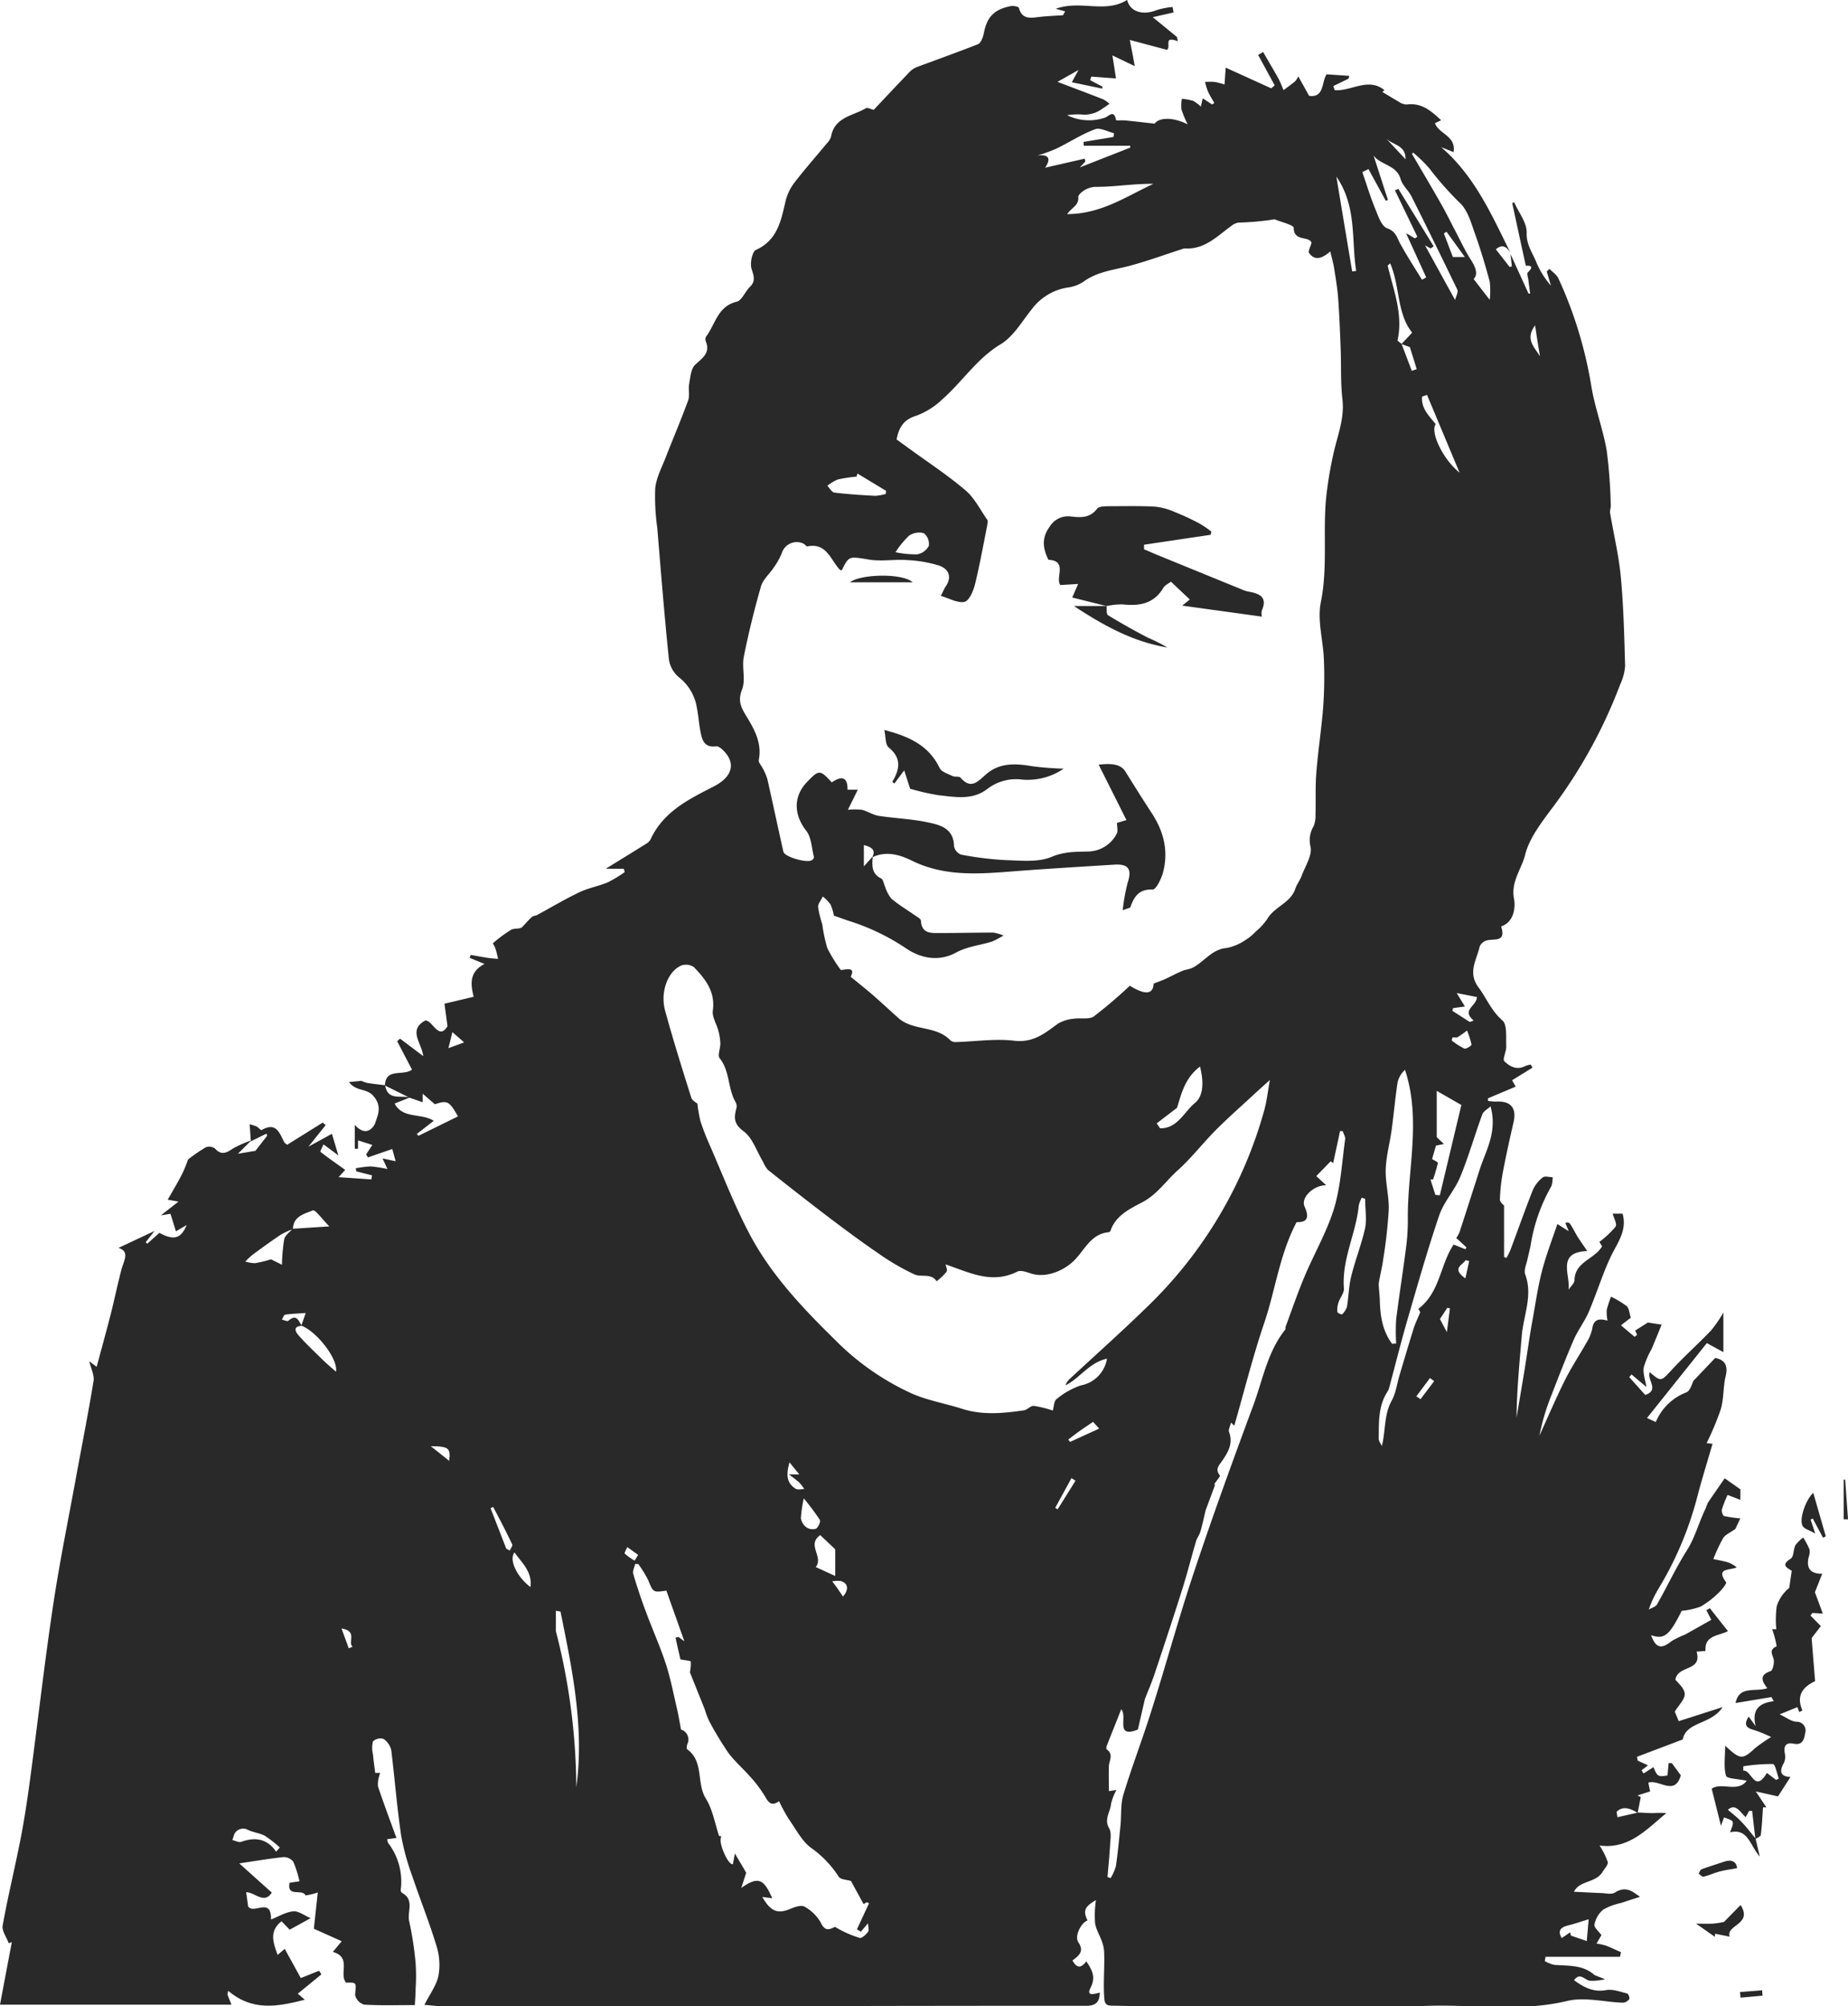 <svg xmlns="http://www.w3.org/2000/svg" viewBox="0 0 373.53 405.41"><defs><style>.cls-1{fill:#292929;}</style></defs><g id="Layer_2" data-name="Layer 2"><g id="Layer_1-2" data-name="Layer 1"><path class="cls-1" d="M50.71,230.63c-.08-1-.15-2.09-.25-3.45a10.49,10.49,0,0,1,1.4.45c.38.19.86.81,1,.73,3-1.74,3.64.63,4.62,2.49.07.13.24.21.56.48l7.2-4.49.58.52-3.48,4.35,4.75-2.6,1.3,4.36-3-2.22c-.23.55-.73,1.42-.61,1.51,1.59,1.25,3.26,2.4,5,3.64l-1.34,1.47,6.61.46.15-.82-3.2-.82-.08-.62a21.85,21.85,0,0,1,3-.37,25.21,25.21,0,0,1,3.4.53l-1-2.14,2.65.56-.68-2.47-4.91,1.7L74,233.3c.37-.58.74-1.15,1.26-1.94l-2.89-.92v1.7h-.66v-4.85c2.38,2.72,3.92.34,4.16-.44.49-1.56,1.39-3.22-.33-5.31-1.42-1.73-3.54-.9-5-2.89l2.42-.23-.06-.07a7.39,7.39,0,0,0,1.31.48c1.21.19,2.42.32,3.63.47.5,3.14,3.15,2,5,2.47L79.76,223c1.68,3.16,5.41,1.86,7.91,3.49l-3.42,2.65.32.38,8-3.93c-1.77-3.1-2.13-3.29-4.67-2.45L85.43,221v1.73l-2.63-.91-5-2.47c.15-3.64,3.61-1.84,5.48-3.2l-3-5.74.58-.53,4.69,3.53c-.33-2.73-3.12-5.22.39-7.19,1.48-.16,2.7,4.16,4.51,1.14l-.61-4.54,5.9-1.4c-.59-2.41-1-5,2.2-6.63l-3-1.23.19-.6c1.21.21,2.41.44,3.62.62.64.1,1.29.12,1.93.18-.18-.71-.32-1.44-.56-2.13a4.94,4.94,0,0,0-.51-1,26.73,26.73,0,0,1,3.7-2.75c.71-.37,1.77-.07,2.26-.57.64-.67,1.24-1.38,1.93-2,.27-.25.76-.25,1.11-.44,2.83-1.53,5.6-3.19,8.5-4.57,1.81-.87,3.87-1.22,5.73-2a25.62,25.62,0,0,0,3.43-2.07l-.18-.68h-3.65c2.62-1.62,5.47-3.36,8.3-5.13a2.25,2.25,0,0,0,.81-.92c2.59-5.51,7.68-8,12.7-10.57,3.78-1.92,4.56-4.69,1.95-7.28-.38-.39-1-.9-1.41-.84-2.63.35-2.93-1.53-3.27-3.32-.27-1.44-.35-2.93-.65-4.37a9.7,9.7,0,0,0-3.58-6.21,5.84,5.84,0,0,1-2.08-3.63c-.92-8.87-1.62-17.75-2.36-26.63a44.79,44.79,0,0,1-.41-8c.22-2.11,1.3-4.13,2.09-6.16,1.51-3.87,3.14-7.68,4.56-11.58.37-1,0-2.29.22-3.41.24-1.32.35-3,1.2-3.79,1.51-1.4,3.14-2.4,2.12-4.81a1.16,1.16,0,0,1,.12-.93c1.86-2.49,2.32-6.08,6.15-7,1.07-.27,1.71-2.06,2.68-3,1.2-1.19.78-2.21.33-3.64-.35-1.12.12-3.48.89-3.83,4.4-2,5.08-6,6-9.92a10.08,10.08,0,0,1,1.77-3.67c2.07-2.69,4.33-5.24,6.5-7.87a3.54,3.54,0,0,0,.91-1.43c.69-3.95,4.4-4.18,7-5.72.37-.22,1.12.2,1.62.31,2.42-2.57,4.86-5.17,7.33-7.74a4.09,4.09,0,0,1,1.43-.92c4.1-1.53,8.24-3,12.3-4.6.59-.23,1-1.33,1.17-2.1.63-3.34,2-4.91,5.43-5.6.54-.11,1.61.09,1.68.34.64,2.4,2.36,2.05,4.12,1.85,1.59-.19,3.2-.24,4.8-.35l.43-.78-1.9-.52c5-1.83,10,1,14.44-1.8.54,2.38,3.17,3.21,6,2.05a16,16,0,0,1,3.18-.62l.2,1.11L233,3.47l4.89,4,.18.86c-3.07-1.13-1.26,1.09-2.21,1.74l-7.5-2c.4,2,.68,3.46,1,5.29l-4.51-2.16c.2,1.28.48,3.06.72,4.65l-5-.37-.21.72,2.5,1.33-.09.37-6.13-1.28L218,14.14l-4.25,2.4c3.36,1.28,6.32,2.39,9.26,3.54a7,7,0,0,1,1.25.89c-.42.29-.82.59-1.25.86a8,8,0,0,1-1.6.93,6.77,6.77,0,0,1-2.22.42,13.21,13.21,0,0,0-3.49.1,10,10,0,0,0,7.56.52c.84-.24,1.89-1.8,2.32.45,0,.16,1.37,0,2.1.11,1.82.18,3.64.4,5.71.63.84-1.24,3.64-1.4,6.67.14a20.16,20.16,0,0,1-1.25-3,7.6,7.6,0,0,1,.08-2.17,13.29,13.29,0,0,1,2.28.42,7.3,7.3,0,0,1,1.56,1.17l.37-1.68,1.9,1.24.45-.3c-.43-.77-.92-1.51-1.28-2.31a14.07,14.07,0,0,1-.6-1.94,12.56,12.56,0,0,1,1.94,0,13.87,13.87,0,0,1,2,.52l.24-3.41,9.2,4.18.7-.6-3.34-6.14,1-.6c1,1.72,2,3.43,3,5.18.44.8.76,1.67,1.14,2.52.78-.59,1.58-1.15,2.33-1.78a4.06,4.06,0,0,0,.64-1l2.19,3.94c3.09.44,2.51-2.82,3.53-4.35l4.59.31-.16.57-3.07,1.49.28.83c3.34.26,6.78-2.67,10.06,0l-.45.35c1.08.64,2.21,1.34,3.36,2a2.92,2.92,0,0,0,1.54.55c3-.41,4.93,1.23,7,3.18l-1.25.59c.77,2.21,4.29,2.51,3.77,5.85-.93-.38-1.73-.69-2.52-1,6.73,5.75,10.21,13.64,14,21.32-.74-1.17-1.6-1.81-2.94-.68l2.8,3.58.44-.14c-.09-.83-.19-1.67-.28-2.5l3.64,8,.34,0c-.13-.91-.25-1.81-.36-2.72-.07-.53-.36-1.32-.12-1.55,1.71-1.65-.29-1.3-.4-1.37-1-4.49-1.86-8.56-2.75-12.63l.39-.18c.91,2.06,2.59,4.14,2.53,6.17-.08,2.4,1.16,4,1.9,5.83a17.57,17.57,0,0,0,3,4.85l-.84-2.87.56-.51c.62.65,1.49,1.18,1.83,2a84.35,84.35,0,0,1,6.58,21.45c.7,4.48,2.38,8.8,3.15,13.28a101.07,101.07,0,0,1,.82,11.16c0,.47-.22,1-.14,1.41.72,4.32,1.77,8.6,2.17,12.94.56,6,.7,12,.87,18a10.74,10.74,0,0,1-1,3.74,100.94,100.94,0,0,1-14,25.31c-2.09,2.82-4.4,5.85-5.22,9.13-.71,2.88-2.91,5.38-2.23,8.88.26,1.37.18,4.47-2.41,5.49-.07,0-.19.13-.18.16,1.09,3.38-1.79,2.23-3.17,2.83a2.17,2.17,0,0,0-1.19,1.15c-.59,2.71-2.49,5.22-.22,8.27,1.62,2.19,2.59,4.74,4.82,6.66,1,.88.69,3.44.77,5.24.05,1-.81,2.65-.38,3,1,1,2.49,1.89,4.17,1a5.9,5.9,0,0,1,1.15-.33l.36.64-4.12,2.54.73,1.29-5.61,2.36,0,.52a11.74,11.74,0,0,0,1.66.14c3-.16,4.18,1.32,3.51,4.22-.77,3.32-1.5,6.65-2.14,10a36.21,36.21,0,0,0-.61,5.59c0,.53.75,1.08.84,1.2V254l.48.2a15.82,15.82,0,0,0,.82-1.65c1.5-4,2.93-8.07,4.51-12.06a6.64,6.64,0,0,1,2-2.56c.41-.34,1.33-.05,2-.05a5.2,5.2,0,0,1-.24,1.8,35.21,35.21,0,0,0-4.17,11.75c-.15,1-.46,2-.66,3s-.78,2.23-.47,3.08c1.59,4.27-.34,8.27-.69,12.38-.46,5.49-1,11-1.06,16.59.53-3.17,1.08-6.34,1.6-9.52.55-3.37,1-6.76,1.62-10.14s1.06-6.64,1.9-9.88,2-6.26,3.14-9.6l2.29,1.45c-.35-.86-.52-1.27-.68-1.68.83-.21.8-.2,2.08,2.13.62,1.11,1.39,2.13,2.33,3.56-6.25.26-3.37,4.77-3.76,7.82.41-.64,1.16-1.27,1.19-1.92.12-3.79,3.94-4.14,5.58-6.84l-.54-.91a19.09,19.09,0,0,0,3.28-3.09c.34-.51-.37-1.73-.6-2.62h2c1,3.47-1.12,6-2.43,8.79-1.66,3.56-2.82,7.36-4.37,11-.81,1.92-2.13,3.62-3,5.54-1.63,3.75-3.1,7.57-4.58,11.38a44.11,44.11,0,0,0-2.42,8.16c1.7-3.74,3.31-7.52,5.14-11.19,1.28-2.58,2.9-5,4.31-7.5a8.94,8.94,0,0,0,1.22-2.9c.27-2,1.43-2.12,3.09-1.66a9,9,0,0,1-.16-2.14,21.61,21.61,0,0,1,.87-2.69,18,18,0,0,1,3.17,1.9c.5.45.53,1.44.83,2.34l-2,1.54,2.78,2.33.5-.43-.4-.84,2.57-1.62,2.87.44-.07-.06c-.69,1.67-1.36,3.34-2.06,5a16.36,16.36,0,0,0-1.58,3.71c-.18,1.21.32,2.52.54,3.93l-3-2.53-.47.53,3.23,3.61c3-1,.23-3.14.94-4.59,2.32,2,2.22,1.89,4.6-.67s5.27-5.15,7.81-7.81a27.93,27.93,0,0,0,2.45-3.58v8L345,271.4,332.9,286.54l1.78.81a10.91,10.91,0,0,1,6.2-6c.81-.35,1.14-1.84,1.42-2.34l4.39-4.61c1.68.35,2.69,1.26,2.12,3.64-.53,2.2-.36,4.58-1,6.75a57.34,57.34,0,0,1-2.86,6.83l1.2.13c-1.1,3.79-2.26,7.48-3.22,11.23a69.43,69.43,0,0,1-7.62,17.91,21.82,21.82,0,0,0-2.05,4.36c.57-.35,1.39-.55,1.67-1.05,2.05-3.6,3.81-7.38,6-10.86,1.73-2.7,2.45-5.76,3.85-8.56a10.19,10.19,0,0,1,.44-1.13c1.09-1.63,2.22-3.23,3.39-4.93l3.17,2.23v2.13l-2.59-1a24.85,24.85,0,0,0-1.15,2.95c-.1.39.18,1.24.45,1.32a25.4,25.4,0,0,0,3.27.47l-1,2.14c-1.13.8-2,1.15-2.45,1.81a34.68,34.68,0,0,0-2,4.27c.6.13,1.67.32,2.72.6a5.09,5.09,0,0,1,2,1.09c-1.52.64-4.28.07-2.14,3,.16.23-.82,1.48-1.45,2.06a17.63,17.63,0,0,1-3.68,2.85,15.48,15.48,0,0,1-3.85.87c-2.5,5-3.5,5.81-6.18,4.92.94,2.61,2.06,2.88,4.13,1.2a17,17,0,0,1,2.71-1.31c1.79-1,3.55-2,5.33-3l-1-1.94.71-.41c1.17,1.5,2.35,3,3.66,4.64-2,1-4.78.82-4.54,4l-1.8.14c1.16,4.08-3.77,2.65-4.29,5.65.46.63,1.78,1.67,1.88,2.81s-1.13,2.21-2,3.67c.14.32.47,1.13.79,1.92l8.87-2.84c-2.33,3.59-7.34,2.87-8.05,6.53L330.87,355l.16.78,2.08.94-1.31,1,.41.65,2-1.28c.77,1.89.93,2,2.83,1.67l.24-2.49h.64l1.82,2.48c-1.22,4.25-4.34.78-6.57,1.47.14.7.25,1.23.36,1.77l-2.55.82.66.32c-.2,1.06-.41,2.12-.62,3.2-1.46-.86-2.91-1.5-4.26-.23l.16,1.11,4.15-.94c1.06,0,2.12.13,3.18.11a15.59,15.59,0,0,1,2.56,0c-4,3.28-7.55,7.34-13.5,6.55a14.36,14.36,0,0,1,1.66,3.34c.1.58-.66,1.33-1.06,2-1.14,1.85-3.44,1.77-5,3a3.64,3.64,0,0,0-.78,1c1.87.09,3.57.19,5.27.25,1,0,2.28.38,3-.08,2.35-1.5,3.72-.06,5.09.84l-3.88,1.27a12.14,12.14,0,0,0-3.59,1.35,5.33,5.33,0,0,0-1.74,3c-.12.58.88,1.38,1.41,2.13l-1,1.72a11.68,11.68,0,0,1,1.85.38c1.06.4,2.07.9,3.11,1.36l-.22.92H312.4l-.16.86a6.61,6.61,0,0,0,1.91.77c2.8.23,5.72-.06,8.07,2a.88.88,0,0,0,.21.12l2,.79a11.51,11.51,0,0,1-3.11.3c-1.05-.19-2-1.76-3.16-.1,1.94,1.4,3.83,2.46,6.44,2,1.34-.26,2.88.33,4.29.68.24,0,.57.95.42,1.16a1.82,1.82,0,0,1-1.29.7c-3.76-.13-7.71-1.2-11.22-.36-9.45,2.27-18.92.68-28.35,1-9.75.37-19.52.08-29.28.07s-19.35,0-29,0c-1.81,0-3.61-.1-5.41-.11-1.44,0-1.51-.64-1.59-2-.17-3,.13-5.94,0-8.9-.13-2.35-1.46-3.78-1.82-5.7a21,21,0,0,1,.17-4.74c-2.31,1.36-2.65,2.16-1.7,4.12-1.29.44-2.68,3.16-1.87,4.38,1.22,1.82.24,2.65-1.17,3.7.88,1.66,1.79,1.55,2.79.17,1.14,1.73,2,3.16.84,5.39-.9,1.77.83,1.2,1.88.94,0,1.85-.79,2.66-2.66,2.66q-29,0-57.93.07l-71.08.09c-1.66,0-3.31-.23-4.83-.34,1-2.06,2.41-3.87,2.83-5.87a12.66,12.66,0,0,0-.4-6.07c-1.44-4.73-3.29-9.33-4.86-14a48.89,48.89,0,0,1-2.27-8.24c-.85-5.72-1.3-11.51-2-17.25a3.74,3.74,0,0,0-1.58-2.32,2.19,2.19,0,0,0-2.12.5,5.39,5.39,0,0,0,0,2.62c.1,1.17.27,2.32.45,3.75l1,0a5.24,5.24,0,0,0-.2.65,5.32,5.32,0,0,0-.23,2.12c1.15,3.43,2.42,6.8,3.72,10.38l-1.86.25a2.34,2.34,0,0,0,.19.77A12.81,12.81,0,0,1,81,381.87a.75.75,0,0,0,.26.63c2.58,1.37,1,3.83,1.45,5.74a67.17,67.17,0,0,1,1.3,8.49,39.62,39.62,0,0,1,0,5.11c0,1-.09,2.05-.16,3.33-3.26,0-6.77.11-10.27-.09a2.73,2.73,0,0,1-1.81-1.95c.24-2.56.38-2.55-1.82-2.49-1.5-1.81,1.19-5.14-2.68-6.21l1.8-2.16-5.63-2.53.79-7.33a12.21,12.21,0,0,1-2.48.6c-.65-1.44-3.8.48-3.22-2.55l2-.31a22.21,22.21,0,0,0-1.24-3.94,2.43,2.43,0,0,0-2-.94c-3.08.33-6.14.85-8.93,1.27l6.58,5.9c-1.55,2.42-3.42-.07-5.18-.08l.39,2.86c1.09,1.72,4.73-2,4.63,2.66,1.49-.59,2.95-1.5,4.48-1.65,1.07-.11,2.23.83,3.53,1.37l-4.24,2.34-1.64-1.71c-2.65,2.09-1.6,4.47-.8,6.81l1.44-1.23,3.25,5.9c1-.39,2.33-.94,3.71-1.48l.45.74-4.77,3.9,1.42,1.21c-5.57,1.46-10.67,2.32-15.48-1.8l-.16.75.81,2.06H0c.82-4.35,1.6-8.49,2.39-12.63l-.63.2c-.44-1.2-1.42-2.49-1.22-3.58,1.05-5.86,2.48-11.65,3.62-17.5.78-4,1.39-8.06,1.93-12.11,1.55-11.53,2.86-23.08,4.57-34.58,1.27-8.58,3-17.08,4.57-25.61,1.23-6.74,2.57-13.46,3.68-20.21.19-1.17-.51-2.48-.87-4l1.5,1.12c.95-3.55,1.91-7,2.79-10.43.78-3.05,1.41-6.14,2.21-9.19.48-1.82,1.77-3.69-.6-4.4l7.29-3.42L29.46,251l.3.33,2.46-2.21c2.86,1.58,4.39,1.2,5.51-1.58l-2.17,1.28-1.1-3.55-1.94.32,3.56-2.78-2.18-.38c1.06-1.86,2.1-3.59,3-5.38a25.33,25.33,0,0,0,1.1-2.74,32.32,32.32,0,0,1,3.6-2.48,2,2,0,0,1,1.85.25c1.28,1.44,2.33.89,3.64,0a24.6,24.6,0,0,1,3.7-1.64l-2.7,2.7,3.54-.59L54,229.5l-.13-.43ZM283.29,69.48l2.07,5.45,1-.33c-.54-1.74-1.08-3.48-1.39-4.46l-1.69-.62,2.16-2.31c-3.13-3.85-2.43-9.35-4.45-14-.39.37-.51.44-.5.48,1.19,5,3.14,9.79,2,15.06C282.43,68.89,283,69.21,283.29,69.48ZM61,267.91c-1.82.12-1.33,1.16-.64,1.94,1.38,1.56,2.89,3,4.39,4.46,1,1,2,1.86,3.16,2.87.48-2.51-3.81-8.07-7-9.31l.88-2.55c-1.49.11-2.83.14-4.14.34-.28,0-.46.68-.68,1,.45.09,1.13.42,1.32.23C60,265.38,60.37,267,61,267.91Zm-1.82-19.54a16.91,16.91,0,0,0-2.36,1.09c-2,1.31-3.86,2.69-5.76,4.08a14.77,14.77,0,0,0-1.47,1.39,7.3,7.3,0,0,0,2,.32,25.92,25.92,0,0,0,3.18-.78l2.22,1.1a37,37,0,0,1,.45-5.14c.18-.8,1.1-1.43,1.69-2.13l7.44-.48c-1.45-1.45-2.83-3.43-3.34-3.23C61.56,245.27,59.25,245.77,59.21,248.37Zm117.13-75.14c.71-1.45,0-2-1.7-2.47v4.31l1.79-2c-.12,1.74-.32,3.45,1.7,4.44.43.21.52,1.1.8,1.66a7.21,7.21,0,0,0,1.28,2.43c1.47,1.24,3.15,2.24,4.73,3.35.46.32,1.21.7,1.23,1.08.15,2.68,2.06,2.51,3.85,2.51,3.6,0,7.19-.09,10.79-.09a9.33,9.33,0,0,1,2.05.59,17.27,17.27,0,0,1-2.34,1.23c-2.39.74-5,1-7.17,2.18-3.63,2-7.22,1.12-10-.69a44.59,44.59,0,0,0-11.28-5.53c-1.09-.34-2.16-.74-3.49-1.21a9.89,9.89,0,0,0-.68-2.25,8.17,8.17,0,0,0-1.56-1.61c-.34.73-1,1.47-.95,2.18a22.84,22.84,0,0,0,.85,3.45,31,31,0,0,0,1,4.77,30.27,30.27,0,0,0,2.74,4.45c.79,0,3.13-.84,2,1.37,1.64,1.35,3.11,2.5,4.51,3.72,1.68,1.47,3.33,3,5,4.5,3,2.81,7.75,1.55,10.64,4.63a1.62,1.62,0,0,0,1.14.34c3.93-.11,7.9-.72,11.76-.27s6.17-1.49,8.83-3.44a7.51,7.51,0,0,1,3.19-1c1.36-.23,3.09.21,4.07-.47a95.06,95.06,0,0,0,7.28-6.2c3.27,2,4.71,1.68,4.81-.43.89-.35,1.64-.61,2.35-.93,1.15-.53,2.26-1.13,3.43-1.63.66-.29,1.43-.32,2.07-.64,2.38-1.18,3.88-3.76,6.93-4a10.26,10.26,0,0,0,3.8-1.62,10,10,0,0,0,2.05-1.69,12.52,12.52,0,0,0,2.32-2.52c1.43-2.52,4.74-3.23,5.7-6.17.29-.88.92-1.65,1.24-2.52.73-2,2.18-4.12,1.83-5.91a5.49,5.49,0,0,1,.61-4.17,5.67,5.67,0,0,0,.39-2.39c.08-2.84-.06-5.69.17-8.51.35-4.31,1-8.58,1.36-12.88a86.41,86.41,0,0,0,.17-9.79c-.13-3.91-1.37-8-.63-11.67,1.42-7,.41-14,1.06-20.94a77.34,77.34,0,0,1,1.43-8.81c.79-3.74,2.35-7.29,1.88-11.3-.39-3.32-.23-6.7-.35-10s-.26-6.84-.5-10.25c-.14-2-.48-4-.79-6-.16-1.06-.46-2.1-.81-3.62-1.84,1.62-3.23,1.81-4.29.32-.25-.35.28-1.24.5-2.07-.53-1.43-3.59-.18-3.61-3,0-.59-2.5-1.16-3.85-1.74a54,54,0,0,1-7.3.67,3.09,3.09,0,0,0-1.48.69c-2.84,2.05-5.34,4.75-9.28,4.53a2,2,0,0,0-.71.16c-3.66,1.17-7.28,2.52-11,3.47-3.05.77-6.19,1.13-8.85,3.08a7.52,7.52,0,0,1-3.19,1.19,11.19,11.19,0,0,0-7.26,4.36c-2,2.49-3.72,5.54-6.31,7.1-4.82,2.9-7.72,7.55-11.76,11.1A15.37,15.37,0,0,1,185.23,84c-2.69.81-3.56,2.49-4,4.81.89.64,1.62,1.16,2.34,1.69,3.88,2.83,7.91,5.47,11.56,8.56,1.84,1.56,3,3.94,4.44,6,.14.22,0,.64,0,1-.81,4-1.53,8.1-2.52,12.1-.33,1.31-1.19,3.27-2.1,3.46-1.4.29-3.06-.71-4.79-1.21.53-1,.71-1.51,1-1.91,1.35-2,.54-3.59-1.42-4.24a26.39,26.39,0,0,0-6.45-1.09c-2.5-.17-5.07.3-7.53-.08-4.17-.66-4.14-.85-5.62,2.16-.14-.05-.34-.06-.43-.17-1.85-2-2.65-5.46-6.53-4.67-.21,0-.49-.41-.78-.56a3.16,3.16,0,0,0-4.37,1.9,14.29,14.29,0,0,1-1.63,2.93c-.84,1.29-2.18,2.4-2.58,3.79-1.35,4.7-2.53,9.47-3.48,14.26-.42,2.14.41,4.63-.34,6.56-.85,2.15-.33,3.46.7,5.16,1.69,2.77,3.37,5.6,2.67,9.13-.1.49.53,1.11.8,1.68a11.09,11.09,0,0,1,.93,2.16c1.11,4.89,2.14,9.8,3.25,14.7.25,1.07,4.92,2.37,5.8,1.67.18-.14.41-.43.37-.59-.46-1.81-.5-4-1.57-5.34-2.49-3.19-2.66-6.89.17-9.84,2.43-2.52,2.62-2.52,5,.08,1.77-1.21,3.22-1.37,3.19,1.48h2.07l-2,4.06a13,13,0,0,1,2.85,0c1.13.3,2.18,1,3.31,1.21,3.29.51,6.64.62,9.88,1.3,2.57.53,5.37,1.21,5.41,4.87a2.32,2.32,0,0,0,1.45,1.68,66.55,66.55,0,0,0,9.09,1.11c3.08.09,6.5.47,9.18-.66s5-1,7.54-1.09a6.61,6.61,0,0,0,5.63-3.6c.3-.55.05-1.41.05-2.17l1.91-.58c-1.91-3.82-3.73-7.44-5.61-11.19,3.1-.37,4.59.09,5.42,1.42,1.75,2.8,3.49,5.61,5.31,8.37,2.45,3.74,3.44,7.76,2.24,12.11-.35,1.26-1.4,3.36-2.06,3.33-2.76-.11-3.74,1.41-4.5,3.55-.06.18-.52.23-1.55.63a39.06,39.06,0,0,1,1-5.56c.9-2.7.2-3.83-2.71-3.65-6.75.42-13.5.82-20.24,1.34-7,.54-14,1.15-20.7-2.16C181.89,172.71,179.06,171.9,176.34,173.23Zm14.82,82.29c.05.31.43,1.09.19,1.46a11.14,11.14,0,0,1-2,1.92c-1.14-1.7-3.1-.75-4.47-1.37a47.74,47.74,0,0,1-7.18-4.17c-3.29-2.24-6.49-4.61-9.66-7-4.3-3.26-8.55-6.59-12.78-9.95a6,6,0,0,1-1-1.65c-1.28-2.11-2.11-4.83-3.94-6.17-2.08-1.53-1.92-2.85-1.42-4.74a1.73,1.73,0,0,0-.2-1.17c-1.6-2.74-1.1-6.22-3.21-8.84-.46-.57.16-2,.14-3a11.57,11.57,0,0,0-.39-2.54c-.36-1.38-1.31-2.8-1.13-4.08.54-3.83-1.5-6.38-3.83-8.8a2.87,2.87,0,0,0-2.54-.32c-2.71,1.16-4.3,5.33-3.28,9.1,1.61,5.9,3.45,11.75,5.29,17.59.19.62,1,1,1.25,1.23a27.94,27.94,0,0,0,.61,3.54,49.05,49.05,0,0,0,1.86,4.8c2.59,5.92,4.92,12,7.9,17.69,4.34,8.36,10.77,15.15,17.45,21.7a52,52,0,0,0,15.58,10.87c3.24,1.41,6.82,2,10.22,3.1,4.1,1.27,8.22.87,12.35.27.72-.1,1.41-1,2.06-.9a22.34,22.34,0,0,1,3.79.94c.25-.83.25-1.94.78-2.32a15.43,15.43,0,0,1,4.9-2.76,6.56,6.56,0,0,0,5.28-5.4c-3.59.77-5.48,3.94-8.39,5.4a3.46,3.46,0,0,1,1-1.44c5.09-4.73,10.29-9.34,15.26-14.19a87.64,87.64,0,0,0,23.93-40c.51-1.85.71-3.79,1.13-6.09-1.53,1.38-2.55,2.28-3.54,3.21-2.48,2.29-5,4.52-7.4,6.92-2.63,2.65-4.92,5.65-7.69,8.13-2.38,2.13-4.12,4.85-7.16,6.45-2.46,1.31-5.39,2.64-6.43,5.78a.55.55,0,0,1-.39.28c-3.89.37-5,4.14-7.53,6.23-2.18,1.84-5.43,3-8.18,2.1-.87-.28-2-.71-2.72-.38C200.41,259.57,195.92,257.1,191.16,255.52ZM172,380.09c-.88-.27-2-.26-2.44-.81a21.19,21.19,0,0,0-5.39-5.72c-2-1.33-3.27-3.91-4.75-6a35.19,35.19,0,0,1-1.95-3.59c-1.52,1.06-2.11.32-2.83-.95a25.57,25.57,0,0,0-3-4c-1.44-1.65-3.15-3.09-4.44-4.85a66.86,66.86,0,0,1-3.92-6.51,17.27,17.27,0,0,1-.83-2.25l-3-7.48a9,9,0,0,0,.17-2.17c0-.18-1-.23-2.08-.44-.27-1.14-.65-2.78-1-4.41l.61-.12,1.18.87-3.64-10.24c-2.72.4-2.65.37-3.68-2.14a23.09,23.09,0,0,0-2-3.24l-.63,0c-.14.66-.55,1.4-.38,2,.74,2.55,1.59,5.08,2.52,7.57,1.29,3.49,2.83,6.9,4,10.43,1,3,1.59,6.16,2.32,9.26.31,1.3.51,2.62.81,4.19a2.12,2.12,0,0,1,1.26,3c-.1.31-.16.87,0,1,3.41,2.47,1.82,6.81,3.75,9.93,1.39,2.23,1.83,5,2.69,7.59.49,0,.46.13.39.28-.56,1.11,1.48,5.72,2.4,5.4l.4-2.15c.86,1.46,1.55,2.62,2.29,3.89l-1,3.07c3.39-2.37,4.54-1.9,6.25,2.08l-2-.26c1.72,3,3.12,3.5,5.82,2.35.84-.36,2.1-.76,2.7-.39a8.45,8.45,0,0,1,3.29,3.2c.87,1.87,1.75,1.43,2.88.88a21.39,21.39,0,0,0,5,2.23c.43.12,1.27-.67,1.69-1.23.25-.33,0-1,0-1.73L174,390.34l-.79-.48c.82-1.76,1.63-3.52,2.45-5.27l-.47-.2-.64.37Zm73.47-80.18.11.19-1.88,5.06c-.46,1.89-.71,3.15-1.08,4.36-.2.68-.69,1.27-.89,2-.93,3.15-1.73,6.35-2.72,9.48-1.83,5.8-3.74,11.57-5.67,17.34-.6,1.79-1.36,3.53-1.93,5-.5,2.19-.95,4.12-1.41,6.15-4.73,1.88-2-2.71-3.38-4.09-1,2.6-2,5-2.92,7.4-.08.22-.13.64,0,.71,1.44,1,.48,2.22.44,3.37-.07,1.69,0,3.37,0,5.06l1.53-.24a10.93,10.93,0,0,0-1.09,2.75c-.12,1.66-1.49,3.15-.39,5,.5.86.25,2.22.19,3.34-.12,2.17-.34,4.33-.53,6.49l.63.24a10,10,0,0,0,1.07-2.4c.4-2.73.65-5.48.93-8.22.2-2.07,0-4.25.57-6.2,1.72-5.67,3.86-11.22,5.64-16.88,3-9.43,5.58-19,8.71-28.33,3.77-11.31,7.85-22.52,12-33.71,1.87-5.12,2.83-10.66,6.37-15.09.13-.16,0-.48.12-.69,1.24-3.34,2.39-6.72,3.77-10,1.94-4.64,4.54-9.06,6-13.85,1.34-4.46,1.58-9.27,2.23-13.94.07-.52-.33-1.1-.5-1.65l-.53,0q-.69,3.25-1.4,6.49l-.48-.4-2.93,3,2,1.85c-2.59,0-5.18,2.53-4.36,4.32,1.05,2.3.45,3.21-1.61,3.13-3.46,6.55-4.27,13.68-6.54,20.37-2.34,6.88-4.1,14-6.06,20.77l-.67-.63c-.19.83-.55,1.47-.39,1.9.85,2.22-.14,4-1.28,5.68-.65,1-1.68,1.8-.54,3.15C246.61,298.39,245.81,299.33,245.44,299.91Zm35.94-28.37.79-.05a41.26,41.26,0,0,1,0-4.85c.6-4.85,1.38-9.68,2-14.53a42.59,42.59,0,0,0,.36-5.86c-.08-10,2.75-19.95-.57-30.07a5.06,5.06,0,0,0-1.48,2.42c-.5,3.21-.78,6.46-1.22,9.69-.36,2.67-1.11,5.31-1.2,8s.7,5.47.61,8.2a99.69,99.69,0,0,1-1.12,10c-.21,1.54-.6,3.06-.86,4.59a4.77,4.77,0,0,0,0,1.19c.06.89.17,1.78.18,2.68C279,266.07,279.48,269,281.38,271.54Zm19.89-48c-.57.54-1.44,1-1.68,1.62-1.54,4.19-2.76,8.52-4.46,12.64-1.11,2.72-3.3,5-4.25,7.78-2.38,7-4.38,14.07-6.44,21.15-1.33,4.6-2.48,9.24-3.73,13.86a2.51,2.51,0,0,1-.32.66c-1.87,2.92-1.71,6.22-1.74,9.48,0,.49.41,1,.63,1.47.8-3.19.4-6.31,2-9.19.84-1.52,1.06-3.4,1.57-5.11.94-3.14,1.86-6.28,2.84-9.4.3-1,.77-1.93,1.36-3.36l-.4-.65c4.44-3.37,4.38-8.93,7.14-13l2.39.95.2-.38-2.06-1.9A5.52,5.52,0,0,0,295,249c1.4-4.27,2.77-8.55,4.14-12.84C300.42,232.3,302.69,228.63,301.27,223.55ZM294.11,60.62c.17-.71.69-1.59.45-2.1Q290,49.06,285.3,39.69c-.62-1.23-1.84-2.23-2.2-3.51-.84-2.91-4.05-2.79-5.47-4.77l2.91,9-.44.15q-1.74-3.2-3.5-6.39l-1.24.6c.85,2.46,1.6,4.95,2.58,7.35.6,1.46,1.28,3.59,2.42,4,1.88.66,2,2,2.76,3.3,1.34,2.42,2.85,4.74,4.3,7.11l.86-.47c-1.29-2.83-2.59-5.66-4.08-8.94L286,48.17l.48-.34q-2.26-4.68-4.52-9.37l.68-.3,7.14,11.61-.61.43-1.13-.61Zm-8.48-29.79-.23.27c2,3.44,4.05,6.86,6,10.32,1,1.76,1.88,3.6,2.83,5.39s1.87,3.81,3,5.57c1,1.56,1.62,3,.63,4l3.25,4.21a15.59,15.59,0,0,0,0-3.7c-.88-3.28-1.86-6.53-3-9.73-.75-2.1-1.4-4.51-2.87-6A64.44,64.44,0,0,1,288.89,34,28.11,28.11,0,0,0,285.63,30.83Zm-75.94.6c2.35-.3,2.77.66,1.56,2.46l8-1.83.12.59-1.11,1.18,10.19-4,0-.38h-9.38l-.07-.77,6.06-1,.12-.76c-1.29-.31-2.8-1.19-3.83-.8-2.73,1-5.23,2.66-7.88,3.94A32.9,32.9,0,0,1,209.69,31.43Zm80.71,189v9.36l1.46,1.38-1.61.33c-.3,1-.55,1.92-.79,2.72.31.2,1.21.59,1.17.79a29,29,0,0,1-1,3.37l-.5-.06,1,3.14.9.07c1.47-6.16,2.94-12.31,4.35-18.24ZM215.7,43.26c6.87,0,11.94-3.57,17.43-6.11-3.92-.06-7.77.62-11.62.61-1.95,0-3.61,1.49-3.56,2.06C218.08,41.53,216.67,41.89,215.7,43.26ZM116.49,361.15c1.64-12.11-.82-23.8-3.2-35.5l-.94-.16v4.09A129,129,0,0,1,116.49,361.15ZM275.93,242.24l-.68-.22a6.28,6.28,0,0,0-.61,1.58c-.54,5.66-3.47,10.88-3,16.75.07.91-.78,1.88-1.1,2.85a4.78,4.78,0,0,0-.22,1.91c0,.2.87.56.93.49a3.54,3.54,0,0,0,1-1.51c.35-2.07.37-4.21.88-6.23.81-3.3,2.1-6.49,2.82-9.8C276.26,246.2,275.93,244.18,275.93,242.24ZM233.8,227l.69,1c3.51.06,4.87-3.35,7.06-5.14,1.79-1.46,1.74-4.49,1-7.34-3.21,2.43-3.84,5.89-4.65,8.34ZM173.32,95.69l-.19.62a29.6,29.6,0,0,0-3.79.58,8.91,8.91,0,0,0-2.11,1.27c.47.48.9,1.32,1.43,1.38,2.73.33,5.48.5,8.23.65a9.54,9.54,0,0,0,2.14-.38l.07-.62Zm7.69,15.9a20,20,0,0,0,4.34.43,3.31,3.31,0,0,0,2.39-1.71,2.79,2.79,0,0,0-1-2.56,3.57,3.57,0,0,0-3,.5A17.73,17.73,0,0,0,181,111.59Zm92.3-56.74.81-.1c-1-6.27.18-13-4-19.06C271.22,42.4,272.27,48.62,273.31,54.85ZM288.44,79.8l-1,.34c-.23,2.34,1.4,3.9,2.75,5.56-1.15,1.67,1.5,7.15,4.83,9.81ZM165.79,310.2c-2.82,2,.76,4.39-.91,6.46l3.94,1.8v-5.39Zm-110,64,.77-.87a22.31,22.31,0,0,0-3-2.35c-1.05-.58-2.35-.68-3.43-1.21a2,2,0,0,0-2.73.78c-.16.42-.29.84-.43,1.27.6.13,1.29.54,1.78.36C51.58,371.18,54,371.51,55.82,374.19Zm261.59,16.26.14.67,3.21,1.1c.13-1.54.27-3.07.38-4.4-1.67.5-2.84.92-4,1.2-1.8.42-2.28,1.18-1.44,2.6ZM162.47,302.78a25.48,25.48,0,0,0-.59,4,2.79,2.79,0,0,0,1.14,1.86,2.19,2.19,0,0,0,1.93.26c.47-.3,1-1.48.73-1.83A52.59,52.59,0,0,0,162.47,302.78Zm134.61-96.27.79-.29c-2.58-2.18.63-2.88.65-4.75l-4.08-.8,1.66,2.72-2.39.32-.15.55ZM104,313.7c-1.18,1.45.45,4.91,3.22,7C107.62,317.57,105.48,315.83,104,313.7Zm-4.34-9.18-.51.24,3.18,8.18.71.39c.18-.42.63-1,.5-1.24C102.33,309.54,101,307,99.69,304.52Zm193.92-94.89-.15.63a14.92,14.92,0,0,0,2.56,1.63c.35.13,1.47-.6,1.44-.81a17.32,17.32,0,0,0-.9-2.84,21.51,21.51,0,0,1-1.86,1.31C294.42,209.71,294,209.61,293.61,209.63Zm-134,85.87c-.61,2.2-.77,4.07,1.25,5.34.42.26,1.14.05,1.73.06a8.53,8.53,0,0,0-1-1.32,26.68,26.68,0,0,0-2.11-1.64h2.11ZM293.66,51.94h2.42l-3.7-5.12-.53.36ZM220.94,287.31c-1,.69-1.9,1.27-2.76,1.89s-1.51,1.13-2.26,1.7l.37.47,5.88-2.69Zm-50.55,35.32c.29-.4.4-.52.48-.66.65-1.19.35-2.1-.94-2.49a5.25,5.25,0,0,0-1.71.07c.48.65,1,1.3,1.43,2C169.87,321.83,170.08,322.15,170.39,322.63Zm47-23.42-.82-.52-3.28,6,.49.3ZM90.62,211.81l3.2-1.17-2.38-2.08C91.14,209.73,91,210.48,90.62,211.81ZM310.28,65.74c-2,2.77-.29,4.2,1,6.27C310.89,69.78,310.63,68.07,310.28,65.74Zm-24,216.42.85.57,2.75-3.64-.85-.62Zm-158,33.2.7-1.16-2.2-1.59c-.18.47-.63,1.2-.49,1.34A11.88,11.88,0,0,0,128.27,315.36ZM87.08,292.24l3.71,2.95C91.1,292.62,90.72,292.26,87.08,292.24ZM70.49,333.07l.79-.31c-1.1-.87,1.13-3.15-2.25-3.69Zm225.7-74.74c.32-1.46.55-2.49.77-3.52l-.74-.16C295.69,255.65,293.27,256.23,296.19,258.33Zm-3.74,10.85c.26-2,.44-3.4.62-4.78l-.52-.15-1.5,2.29Zm-8.36-237c.08-2.9-2.58-2.85-3.92-4.2Z"/><path class="cls-1" d="M354.85,371.53c.23,1,.47,2,.85,3.63-2-2.27-2.39-5.78-6-4.9.21-.71.69-1.5.52-2.11-.12-.44-1.13-.62-1.74-.91l-.63,1.7-1.87-7.5c2-1.37,5.28.85,7.08-1.6-1.74-.39-4-.4-4.18-1-.51-1.74-.18-3.73-.18-6.08,3.12,2.89,3.48,2.85,6.15.41A33.38,33.38,0,0,1,358,351a28.29,28.29,0,0,0-3.44-1.41c-1.53-.39-2.2-1-1.11-2.71.51.7,1,1.33,1.42,1.95-.76-3,.35-4.69,3.65-5.06l-.47-.84-7.24,1.2c.72-3.61,4-2.15,6.42-3-1.33-1.62-1.44-2.74.65-3.44.43-.14.72-1.44.66-2.17-.09-1-1.23-2.07.57-2.85a22.31,22.31,0,0,0-.91-3.48l.84.05a20,20,0,0,1,.08-4.65,7.85,7.85,0,0,1,2.53-3.72c.16-1.06.31-2.12.51-3.44-.63-.52-2.47-1.06-.2-2.47.63-.39.5-1.87.95-2.73a7.15,7.15,0,0,1,1.57-1.53,16,16,0,0,1,1.28,2.41,3.49,3.49,0,0,1-.21,1.65c-.44,2.11.34,3.27,2.77,3.25l-1.48,3.74,1.6,4.31-2.09-.13-.41.52,2.1,2.14L366.18,331c.21,2.67.45,5.61.7,8.71-2.42,1.14-3.9,2.88-2.56,5.92l-.64.33-.38-1-3.58,1.46c1.34.64,2.31,1.41,3.34,1.5a1.77,1.77,0,0,1,1.81,2.31c-.19,1.1-.46,2.51-2.33,2.12-1.55-.32-2.08.46-1.77,2a3,3,0,0,1-.23,1.95c-1.08,1.93-.37,2.7,1.36,2.78L359.38,363l-4.49-1c.95,1.42,1.55,2.31,2.14,3.21l-.68,0c-.13,1.86-.21,3.73-.44,5.57,0,.32-.72.56-1.1.84l-.66-5.69h-.6l-.71,1.26c-1.18-1.06-2-2.87-3.59-1.48,1,.85,2,1.6,2.8,2.49C353.05,369.22,353.92,370.4,354.85,371.53Zm2.29-13.26,1.86,1.4.55-.27c-.39-1-.72-2.9-1.19-2.94a35.44,35.44,0,0,0-6,.46l0,.88C354.07,357.58,354.62,362.46,357.14,358.27Z"/><path class="cls-1" d="M342.81,388.71c1.4,0,2.4.06,3.39,0s1.91-.29,2.26-.34l3.36-3.42c2.53,4-3,3.93-2.21,6.4l-2.92-.6-.09.61C345.43,390.54,344.27,389.74,342.81,388.71Z"/><path class="cls-1" d="M366.51,301.65l2.53,8.8-.56.28-2.07-3.87-.44.19c.23.69.46,1.38.93,2.83-1.23-.7-2.15-.91-2.52-1.49C363.62,307.21,364.82,303.26,366.51,301.65Z"/><path class="cls-1" d="M351.11,377.5c-1.33.25-2.46.39-3.56.68s-2.12.79-3.21,1.05c-.28.07-.7-.4-1-.63.19-.3.32-.78.59-.88,1.51-.56,3.05-1,4.57-1.53S351,376.22,351.11,377.5Z"/><path class="cls-1" d="M372.66,307v-8l.3,0,.57,8Z"/><path class="cls-1" d="M356.26,403.26l-4.46.41-.09-1.14,4.46-.35Z"/><path class="cls-1" d="M223.72,122.48l-7-1.74,1.2-2.74-3.6.22c-1.07-1.5,1.56-4.88-2.4-5.11-1.15-2.27-1.41-4.42.22-6.64a4.35,4.35,0,0,1,4.34-2.1c2,.23,3.83.33,5.28-1.58.42-.54,1.78-.48,2.71-.5,3,0,6-.08,9,.09a12.91,12.91,0,0,1,3.9,1.05,53.5,53.5,0,0,1,5,2.31,23.91,23.91,0,0,1,2.48,1.67l-.16.66-13.45,2,0,.92,2.32,1,17.85,7.29a6.49,6.49,0,0,0,1.17.31c2.15.39,3.61,1.19,2.47,3.77a3.06,3.06,0,0,0,0,1.24l-16.09-2.22,1.53-1.24-3.81-3.6c-.48.38-1.21.7-1.54,1.25-1.92,3.25-4.86,3.7-8.24,3.34a14.87,14.87,0,0,0-3.16.32Z"/><path class="cls-1" d="M215,155.33a13,13,0,0,1-8.35,2.21,9.51,9.51,0,0,0-7.11,1.9c-3,2.32-6.54,1.6-9.91,1.24a45.38,45.38,0,0,1-5.67-1.3c-.42-1.29-.72-2.24-1.19-3.7-1,1.28-1.49,2-2,2.66a4.12,4.12,0,0,1-.41-.37c1.49-2.49,1.94-4.74-.73-6.93-.71-.58-.58-2.17-.89-3.53,5,1.29,9,3.12,11.18,7.68.37.78,1.67,1.17,2.59,1.62.5.24,1.36,0,1.64.34,2.15,2.47,3.51.75,5.17-.69,2.72-2.38,6-2.2,9.3-1.63A63.13,63.13,0,0,0,215,155.33Z"/><path class="cls-1" d="M223.66,122.42c.08.66-.06,1.68.3,1.9,2.61,1.6,5.29,3.09,8,4.51a37,37,0,0,1,4,2c-6.9-1.12-12.8-4.37-18.89-8.37h6.61Z"/><path class="cls-1" d="M171.8,117.67c2-1.66,10.63-1.92,12.69,0Z"/></g></g></svg>